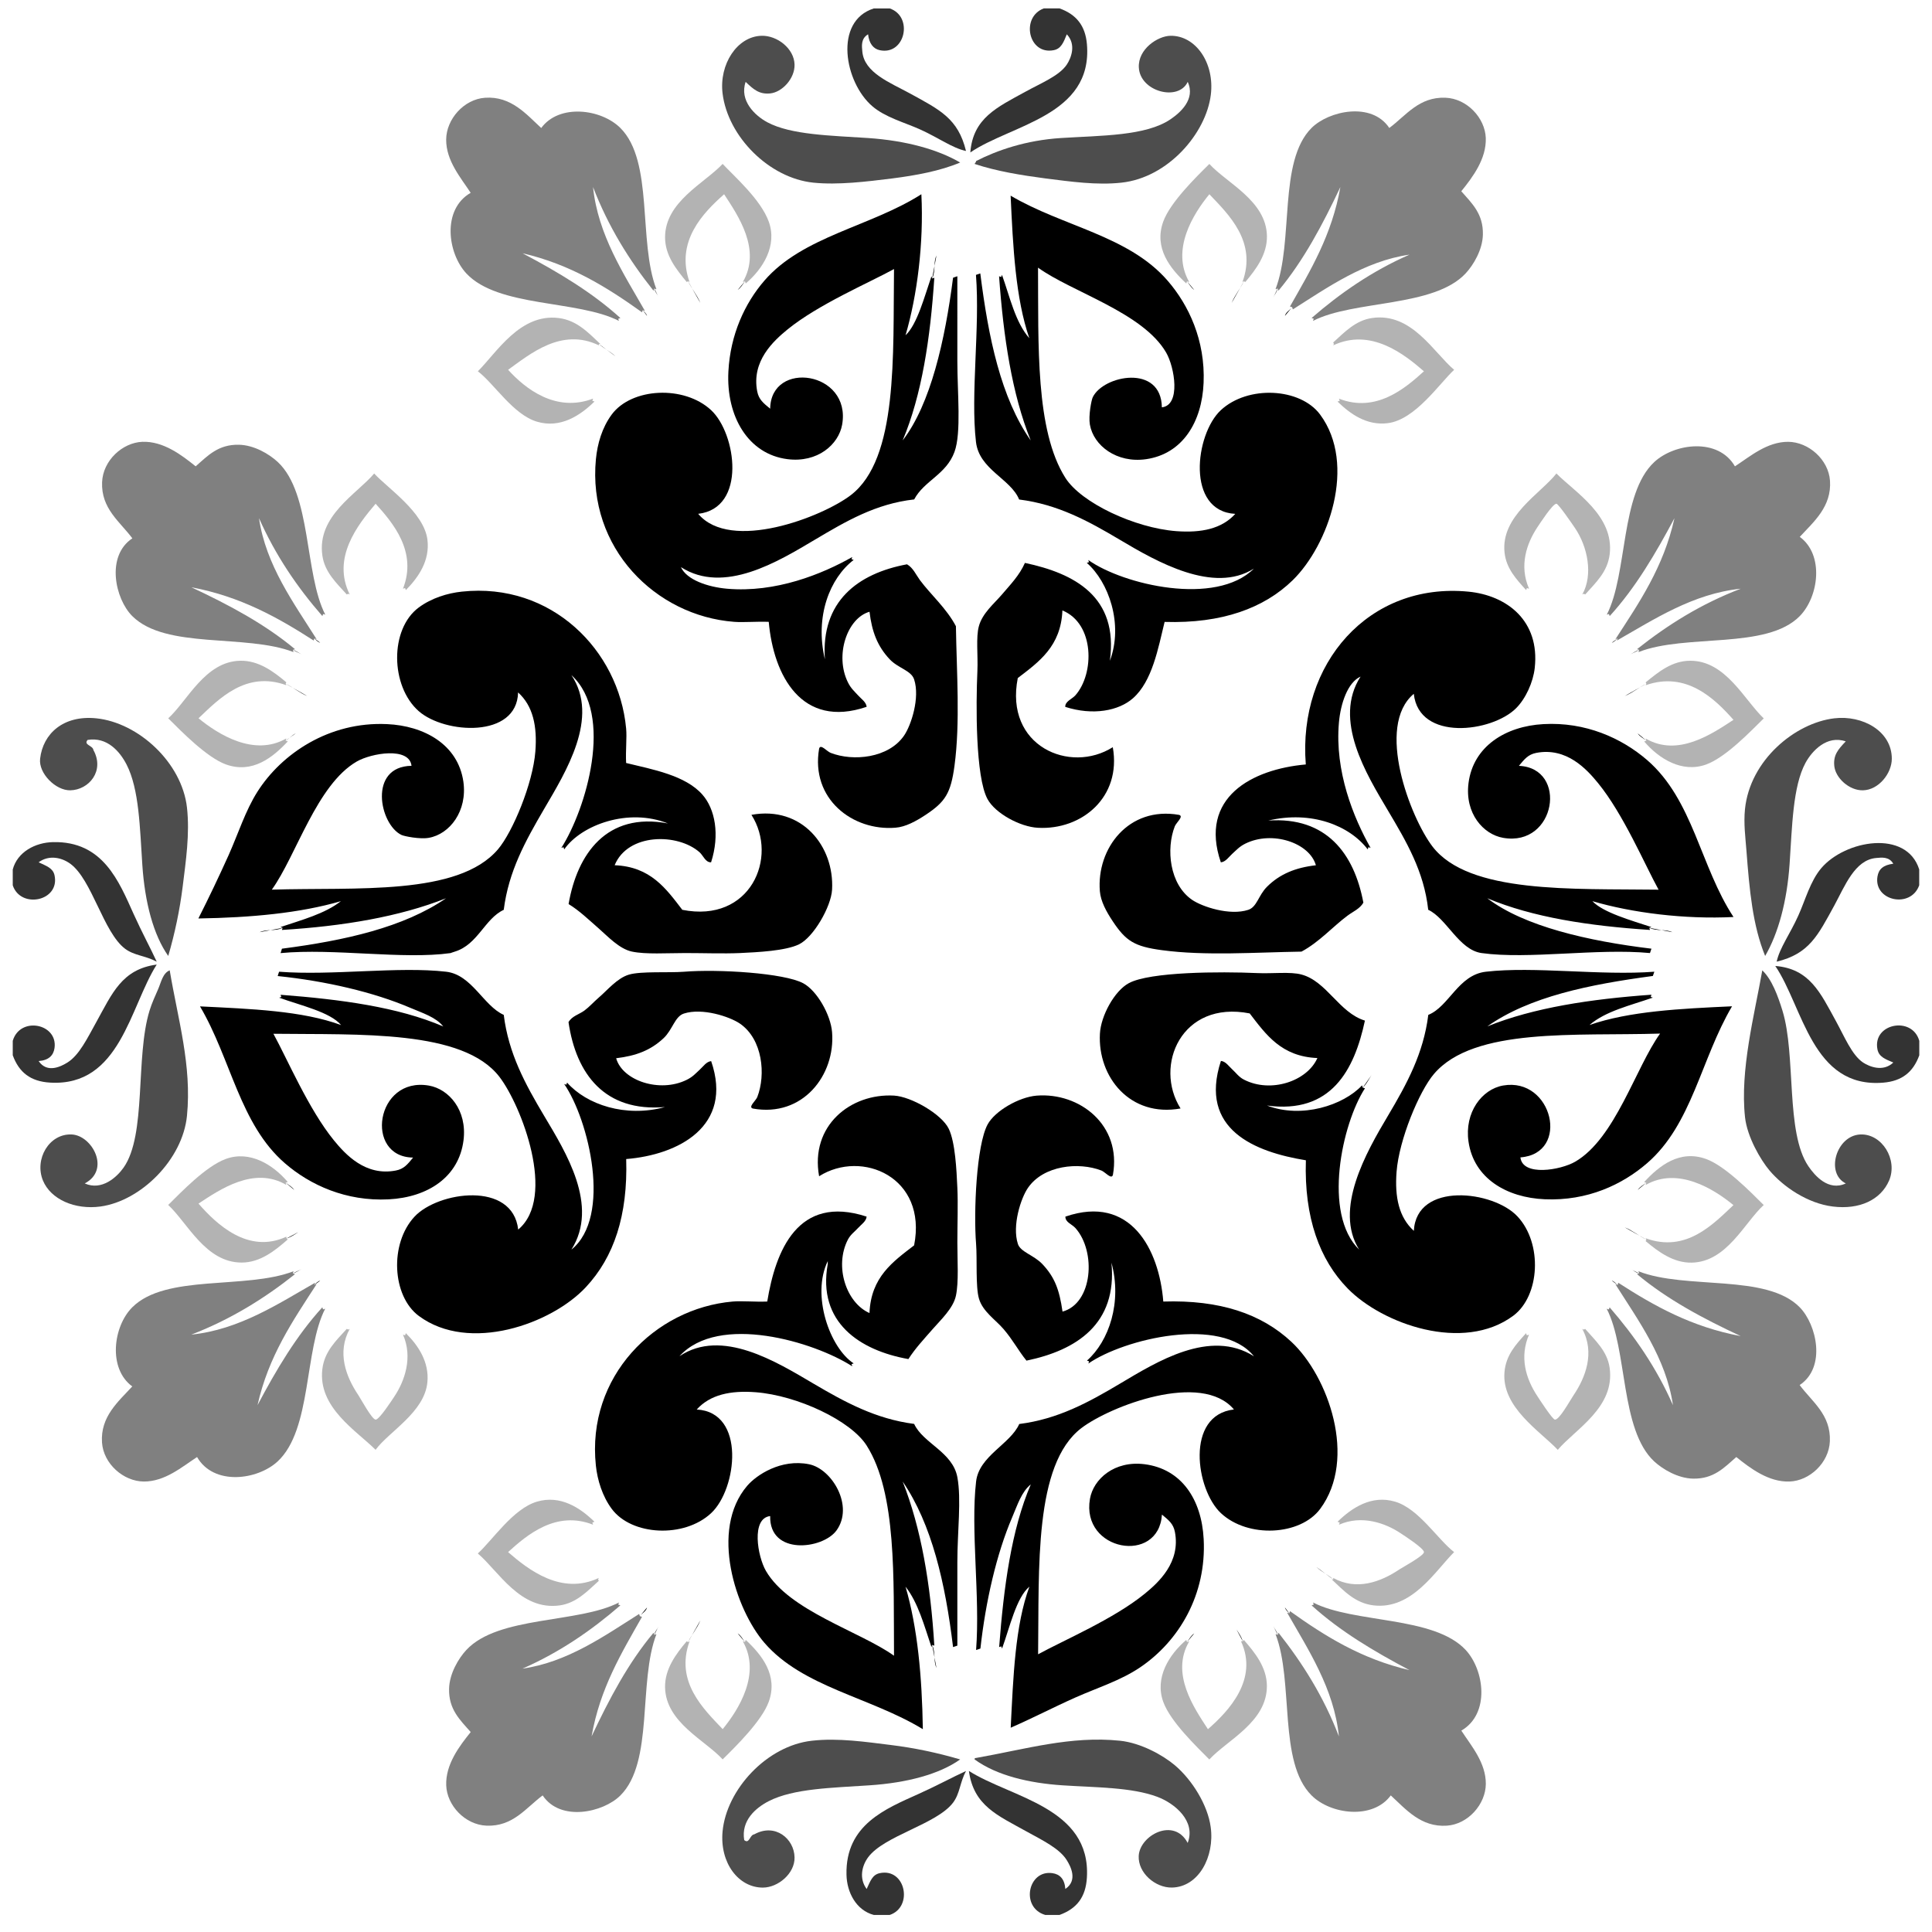 <?xml version="1.0" encoding="utf-8"?>
<!-- Generator: Adobe Illustrator 16.0.0, SVG Export Plug-In . SVG Version: 6.00 Build 0)  -->
<!DOCTYPE svg PUBLIC "-//W3C//DTD SVG 1.1//EN" "http://www.w3.org/Graphics/SVG/1.1/DTD/svg11.dtd">
<svg version="1.1" id="Layer_1" xmlns="http://www.w3.org/2000/svg" xmlns:xlink="http://www.w3.org/1999/xlink" x="0px" y="0px"
	 width="50px" height="50px" viewBox="0 0 50 50" enable-background="new 0 0 50 50" xml:space="preserve">
<g>
	<path fill="#4D4D4D" d="M4.839,28.876c0.128-1.304-0.235-2.499-0.447-3.764c-0.18,0.073-0.221,0.306-0.298,0.484
		c-0.076,0.177-0.163,0.36-0.224,0.559c-0.371,1.207-0.073,3.211-0.671,4.062c-0.171,0.244-0.562,0.608-1.006,0.41
		c0.675-0.352,0.193-1.241-0.335-1.267C1.271,29.332,0.884,30,1.112,30.553c0.202,0.487,0.826,0.762,1.491,0.671
		C3.646,31.079,4.727,30.01,4.839,28.876z"/>
	<path fill="#4D4D4D" d="M1.82,20.453c0.48-0.01,0.896-0.5,0.597-1.043c-0.014-0.12-0.263-0.128-0.15-0.261
		c0.506-0.083,0.833,0.298,1.007,0.634c0.331,0.642,0.345,1.647,0.41,2.609c0.065,0.966,0.287,1.805,0.67,2.348
		c0.173-0.591,0.299-1.196,0.373-1.789c0.082-0.663,0.188-1.367,0.112-2.05C4.708,19.733,3.578,18.7,2.491,18.59
		c-0.853-0.086-1.379,0.398-1.453,1.045C0.994,20.014,1.443,20.462,1.82,20.453z"/>
	<path fill="#4D4D4D" d="M19.521,47.472c-0.12,0.014-0.128,0.263-0.261,0.149c-0.084-0.507,0.298-0.834,0.634-1.007
		c0.643-0.33,1.648-0.345,2.608-0.41c0.967-0.064,1.806-0.286,2.347-0.67c-0.596-0.175-1.19-0.299-1.789-0.373
		c-0.652-0.08-1.365-0.188-2.049-0.111c-1.167,0.13-2.21,1.264-2.311,2.348c-0.075,0.81,0.408,1.453,1.043,1.453
		c0.394-0.001,0.83-0.366,0.82-0.783C20.554,47.587,20.063,47.173,19.521,47.472z"/>
	<path fill="#4D4D4D" d="M21.049,4.727c0.636,0.065,1.376-0.026,2.05-0.11c0.606-0.078,1.227-0.191,1.75-0.411
		c-0.577-0.337-1.399-0.567-2.384-0.634c-0.959-0.064-1.998-0.08-2.609-0.409c-0.314-0.169-0.727-0.556-0.559-1.044
		c0.211,0.203,0.356,0.325,0.633,0.299c0.311-0.03,0.642-0.385,0.633-0.746c-0.01-0.416-0.45-0.758-0.857-0.746
		c-0.631,0.019-1.097,0.738-1.006,1.491C18.836,3.535,19.906,4.61,21.049,4.727z"/>
	<path fill="#4D4D4D" d="M30.403,45.683c-0.299-0.253-0.873-0.577-1.417-0.633c-1.276-0.132-2.435,0.218-3.726,0.446
		c-0.023,0.002-0.044,0.007-0.037,0.038c0.572,0.417,1.412,0.613,2.273,0.67c0.864,0.057,1.793,0.048,2.459,0.299
		c0.448,0.168,1.001,0.628,0.782,1.192c-0.355-0.675-1.24-0.196-1.267,0.335c-0.022,0.439,0.428,0.826,0.857,0.82
		c0.692-0.012,1.111-0.797,1.006-1.565C31.257,46.716,30.853,46.062,30.403,45.683z"/>
	<path fill="#4D4D4D" d="M30.738,2.119c0.209,0.451-0.199,0.801-0.447,0.969c-0.635,0.432-1.785,0.418-2.832,0.484
		c-0.911,0.058-1.657,0.319-2.198,0.596c0,0.038-0.03,0.045-0.037,0.075c0.572,0.19,1.224,0.295,1.826,0.374
		c0.656,0.083,1.337,0.181,1.975,0.11c1.207-0.131,2.188-1.278,2.311-2.273c0.102-0.826-0.394-1.538-1.044-1.528
		c-0.334,0.006-0.843,0.347-0.819,0.82C29.503,2.374,30.5,2.632,30.738,2.119z"/>
	<path fill="#4D4D4D" d="M48.142,29.36c-0.624,0.031-0.903,1.008-0.373,1.267c-0.451,0.21-0.803-0.203-0.969-0.446
		c-0.595-0.877-0.314-2.87-0.67-4.025c-0.12-0.389-0.276-0.812-0.522-1.043c-0.204,1.157-0.58,2.576-0.447,3.801
		c0.056,0.509,0.403,1.105,0.634,1.378c0.357,0.422,0.985,0.853,1.64,0.933c0.69,0.085,1.237-0.172,1.454-0.671
		C49.122,30.01,48.704,29.333,48.142,29.36z"/>
	<path fill="#4D4D4D" d="M45.16,20.939c-0.038,0.379,0.012,0.735,0.038,1.08c0.078,1.021,0.161,1.932,0.484,2.721
		c0.336-0.578,0.566-1.401,0.633-2.386c0.066-0.958,0.081-1.998,0.41-2.609c0.17-0.313,0.555-0.727,1.043-0.558
		c-0.202,0.211-0.324,0.355-0.297,0.633c0.029,0.311,0.385,0.642,0.744,0.633c0.404-0.009,0.745-0.437,0.745-0.818
		c0-0.714-0.756-1.132-1.489-1.045C46.46,18.71,45.29,19.668,45.16,20.939z"/>
</g>
<g>
	<path fill="#333333" d="M4.056,24.963c-0.903,0.12-1.154,0.75-1.565,1.491c-0.234,0.422-0.443,0.856-0.746,1.044
		C1.594,27.591,1.225,27.792,1,27.46c0.263-0.02,0.383-0.146,0.411-0.336c0.09-0.635-0.891-0.83-1.081-0.188v0.374
		c0.162,0.444,0.46,0.679,0.969,0.708C3.111,28.123,3.36,26.057,4.056,24.963z"/>
	<path fill="#333333" d="M1.411,22.651C1.369,22.464,1.205,22.414,1,22.316c0.268-0.198,0.596-0.125,0.82,0.038
		c0.563,0.413,0.854,1.774,1.416,2.199c0.24,0.18,0.513,0.173,0.82,0.335c-0.158-0.345-0.384-0.76-0.596-1.23
		c-0.383-0.848-0.793-1.893-2.087-1.864c-0.46,0.01-0.922,0.253-1.043,0.708v0.41C0.536,23.531,1.558,23.323,1.411,22.651z"/>
	<path fill="#333333" d="M21.907,48.516c0.009,0.459,0.251,0.922,0.708,1.043h0.41c0.618-0.206,0.41-1.228-0.261-1.081
		c-0.189,0.042-0.239,0.205-0.335,0.409c-0.199-0.268-0.127-0.595,0.037-0.819c0.414-0.563,1.774-0.854,2.199-1.415
		c0.18-0.24,0.173-0.514,0.335-0.82c-0.344,0.158-0.761,0.384-1.23,0.595C22.922,46.811,21.878,47.222,21.907,48.516z"/>
	<path fill="#333333" d="M23.547,2.417c-0.504-0.276-1.179-0.531-1.23-1.081c-0.013-0.142-0.041-0.337,0.149-0.448
		c0.025,0.239,0.139,0.376,0.298,0.41c0.661,0.146,0.883-0.87,0.261-1.08h-0.41c-1.044,0.33-0.761,1.916-0.037,2.533
		c0.336,0.288,0.83,0.417,1.23,0.597c0.477,0.214,0.84,0.486,1.192,0.559C24.796,3.067,24.325,2.843,23.547,2.417z"/>
	<path fill="#333333" d="M25.075,45.832c0.122,0.902,0.748,1.152,1.489,1.565c0.422,0.233,0.858,0.443,1.044,0.744
		c0.094,0.151,0.296,0.521-0.037,0.745c-0.02-0.263-0.147-0.382-0.335-0.409c-0.635-0.091-0.831,0.89-0.187,1.081h0.373
		c0.445-0.162,0.678-0.461,0.707-0.969C28.234,46.775,26.17,46.527,25.075,45.832z"/>
	<path fill="#333333" d="M28.13,1.149c-0.04-0.483-0.272-0.773-0.707-0.931h-0.411c-0.605,0.228-0.397,1.214,0.261,1.08
		c0.188-0.038,0.25-0.198,0.336-0.41c0.253,0.267,0.108,0.62,0,0.783c-0.195,0.292-0.668,0.48-1.081,0.708
		c-0.721,0.397-1.347,0.676-1.416,1.566C26.17,3.224,28.283,2.996,28.13,1.149z"/>
	<path fill="#333333" d="M48.589,27.161c0.038,0.188,0.199,0.25,0.41,0.337c-0.267,0.252-0.619,0.107-0.783,0
		c-0.292-0.196-0.48-0.669-0.708-1.082c-0.396-0.721-0.675-1.346-1.564-1.417c0.721,1.058,0.95,3.174,2.795,3.02
		c0.482-0.04,0.773-0.271,0.932-0.708v-0.374C49.488,26.284,48.452,26.487,48.589,27.161z"/>
	<path fill="#333333" d="M47.136,22.466c-0.286,0.335-0.416,0.831-0.596,1.23c-0.215,0.477-0.485,0.839-0.56,1.192
		c0.842-0.205,1.064-0.674,1.491-1.453c0.274-0.503,0.529-1.179,1.08-1.23c0.143-0.013,0.338-0.041,0.447,0.148
		c-0.26,0.034-0.379,0.139-0.41,0.335c-0.099,0.631,0.864,0.834,1.081,0.223v-0.41C49.341,21.458,47.753,21.743,47.136,22.466z"/>
</g>
<path d="M19.447,21.088c0.703,1.1-0.027,2.809-1.789,2.458c-0.42-0.547-0.82-1.117-1.751-1.154c0.343-0.838,1.637-0.833,2.198-0.335
	c0.094,0.083,0.155,0.269,0.298,0.259c0.23-0.716,0.102-1.381-0.224-1.75c-0.44-0.502-1.293-0.653-1.975-0.82
	c-0.016-0.329,0.023-0.651,0-0.895c-0.189-2.028-1.938-3.786-4.249-3.54c-0.373,0.039-0.789,0.167-1.118,0.411
	c-0.755,0.559-0.736,2.035,0,2.683c0.673,0.591,2.542,0.707,2.571-0.485c0.386,0.349,0.498,0.873,0.447,1.527
	c-0.063,0.828-0.587,2.087-0.969,2.535c-1.034,1.21-3.676,0.975-5.851,1.042c0.632-0.879,1.16-2.716,2.198-3.316
	c0.376-0.217,1.36-0.387,1.417,0.111c-1.125,0.018-0.832,1.514-0.261,1.789c0.072,0.035,0.478,0.116,0.708,0.075
	c0.543-0.095,1.003-0.693,0.895-1.454c-0.14-0.968-1.025-1.447-1.976-1.489c-1.501-0.07-2.732,0.77-3.354,1.75
	c-0.311,0.49-0.496,1.083-0.745,1.64c-0.249,0.553-0.513,1.106-0.783,1.64c1.357-0.022,2.622-0.137,3.689-0.448
	c-0.417,0.328-1.008,0.483-1.565,0.671l0.056,0.019l-0.018,0.055c1.592-0.098,3.037-0.341,4.248-0.82
	c-1.097,0.754-2.611,1.092-4.248,1.305L7.28,24.609l-0.019,0.057c1.383-0.13,3.168,0.172,4.398,0c-0.002,0,0.079-0.028,0.111-0.038
	c0.597-0.182,0.772-0.851,1.267-1.082c0.125-0.997,0.561-1.781,1.043-2.607c0.562-0.961,1.444-2.368,0.708-3.467
	c1.119,1.02,0.372,3.484-0.261,4.472l0.056-0.02l0.019,0.058c0.445-0.638,1.665-1.08,2.684-0.671
	c-1.584-0.302-2.347,0.788-2.571,2.086c0.281,0.172,0.506,0.392,0.782,0.633c0.229,0.2,0.53,0.528,0.857,0.597
	c0.358,0.076,0.907,0.038,1.378,0.038c0.492,0,0.981,0.019,1.417,0c0.464-0.022,1.178-0.056,1.528-0.225
	c0.377-0.183,0.832-0.974,0.857-1.416C21.596,21.905,20.757,20.848,19.447,21.088z"/>
<path d="M19.484,28.689c1.291,0.234,2.139-0.865,2.05-1.976c-0.036-0.452-0.392-1.076-0.746-1.266
	c-0.489-0.265-2.205-0.371-3.093-0.298c-0.389,0.03-1.105-0.018-1.417,0.074c-0.305,0.089-0.564,0.409-0.783,0.595
	c-0.132,0.114-0.244,0.242-0.372,0.336c-0.135,0.099-0.319,0.14-0.41,0.299c0.197,1.349,0.941,2.33,2.497,2.197
	c-1.021,0.279-2.032-0.063-2.534-0.633l-0.019,0.055l-0.056-0.018c0.639,0.927,1.242,3.437,0.187,4.286
	c0.722-1.141-0.145-2.521-0.708-3.466c-0.485-0.815-0.919-1.607-1.043-2.609c-0.526-0.234-0.825-1.041-1.491-1.117
	c-1.242-0.143-2.945,0.106-4.323,0l-0.019,0.055L7.187,25.26c1.246,0.129,2.485,0.418,3.428,0.821
	c0.321,0.137,0.667,0.243,0.857,0.484c-1.173-0.504-2.653-0.701-4.21-0.82l0.019,0.057l-0.056,0.018
	c0.546,0.199,1.319,0.37,1.603,0.709c-1.007-0.372-2.339-0.419-3.652-0.484c0.805,1.364,1.03,3.051,2.199,4.061
	c0.649,0.562,1.581,0.989,2.683,0.933c1.02-0.053,1.818-0.58,1.938-1.528c0.098-0.78-0.377-1.325-0.895-1.416
	c-1.383-0.241-1.678,1.848-0.41,1.863c-0.144,0.175-0.236,0.295-0.447,0.335c-0.786,0.153-1.307-0.42-1.603-0.782
	c-0.653-0.801-1.206-2.104-1.565-2.757c2.23,0.028,4.911-0.111,5.851,1.117c0.567,0.741,1.484,3.115,0.484,3.95
	c-0.144-1.265-2.077-0.986-2.683-0.334c-0.652,0.699-0.582,2.057,0.112,2.57c1.304,0.966,3.432,0.209,4.322-0.745
	c0.727-0.778,1.088-1.856,1.044-3.316c1.349-0.108,2.779-0.847,2.199-2.534c-0.125,0.011-0.209,0.144-0.298,0.223
	c-0.106,0.097-0.178,0.184-0.335,0.261c-0.699,0.346-1.664,0.021-1.826-0.559c0.512-0.061,0.892-0.203,1.23-0.521
	c0.231-0.219,0.289-0.56,0.522-0.635c0.477-0.155,1.188,0.079,1.453,0.261c0.585,0.403,0.674,1.317,0.447,1.901
	C19.558,28.49,19.354,28.651,19.484,28.689z"/>
<path d="M18.031,36.478c0.348-0.386,0.877-0.497,1.528-0.447c1.073,0.083,2.46,0.732,2.87,1.38c0.781,1.229,0.694,3.449,0.708,5.439
	c-0.88-0.63-2.716-1.16-3.316-2.197c-0.217-0.377-0.386-1.36,0.111-1.417c-0.023,1.022,1.355,0.864,1.715,0.374
	c0.461-0.632-0.114-1.595-0.708-1.715c-0.729-0.148-1.366,0.281-1.603,0.559c-0.976,1.143-0.296,3.201,0.447,4.062
	c0.993,1.149,2.739,1.406,4.1,2.235c-0.021-1.358-0.136-2.622-0.448-3.688c0.328,0.417,0.483,1.007,0.671,1.563l0.018-0.056
	l0.056,0.02c-0.096-1.593-0.341-3.038-0.819-4.248c0.755,1.107,1.103,2.623,1.304,4.284l0.056-0.018l0.055-0.019v-2.162
	c0-0.779,0.108-1.625,0-2.199c-0.123-0.653-0.887-0.874-1.118-1.377c-0.994-0.129-1.785-0.56-2.609-1.045
	c-0.958-0.564-2.37-1.441-3.465-0.707c1.017-1.117,3.487-0.373,4.472,0.261l-0.018-0.057l0.055-0.018
	c-0.617-0.403-1.1-1.763-0.671-2.647v0.075c-0.274,1.51,0.831,2.237,2.087,2.46c0.179-0.279,0.393-0.506,0.634-0.782
	c0.199-0.229,0.527-0.531,0.596-0.858c0.076-0.357,0.037-0.906,0.037-1.378c0-0.491,0.02-0.981,0-1.416
	c-0.021-0.464-0.055-1.179-0.223-1.527c-0.183-0.379-0.973-0.833-1.417-0.858c-1.122-0.062-2.174,0.777-1.938,2.087
	c1.107-0.699,2.806,0.023,2.459,1.789c-0.548,0.422-1.118,0.819-1.155,1.752c-0.603-0.266-0.915-1.21-0.559-1.901
	c0.07-0.134,0.179-0.207,0.261-0.298c0.083-0.092,0.214-0.175,0.224-0.297c-1.782-0.583-2.357,0.884-2.572,2.198
	c-0.31,0.013-0.659-0.021-0.895,0c-2.011,0.176-3.786,1.94-3.54,4.247c0.04,0.374,0.167,0.79,0.41,1.118
	c0.514,0.694,1.871,0.765,2.572,0.112C19.074,38.538,19.31,36.547,18.031,36.478z"/>
<path d="M15.832,10.727c-0.252,0.341-0.371,0.757-0.41,1.156c-0.221,2.293,1.542,4.056,3.578,4.21c0.24,0.019,0.576-0.012,0.895,0
	c0.123,1.389,0.852,2.773,2.534,2.199c-0.012-0.124-0.145-0.208-0.224-0.298c-0.096-0.106-0.184-0.178-0.261-0.335
	c-0.346-0.7-0.02-1.663,0.559-1.827c0.061,0.512,0.203,0.891,0.522,1.23c0.218,0.232,0.558,0.289,0.633,0.522
	c0.155,0.476-0.078,1.188-0.261,1.453c-0.402,0.585-1.317,0.674-1.9,0.447c-0.098-0.038-0.261-0.241-0.298-0.111
	c-0.225,1.304,0.868,2.138,1.975,2.048c0.263-0.02,0.533-0.169,0.782-0.333c0.507-0.337,0.65-0.556,0.746-1.268
	c0.151-1.122,0.055-2.427,0.037-3.614c-0.245-0.465-0.648-0.812-0.931-1.192c-0.104-0.142-0.176-0.319-0.335-0.41
	c-1.275,0.238-2.229,0.959-2.125,2.458c-0.264-1.113,0.129-2.101,0.745-2.571l-0.055-0.019l0.018-0.056
	c-0.779,0.441-1.977,0.93-3.242,0.82c-0.495-0.044-1.041-0.228-1.192-0.559c1.119,0.717,2.524-0.15,3.466-0.709
	c0.803-0.476,1.575-0.932,2.571-1.043c0.256-0.486,0.827-0.639,1.043-1.23c0.181-0.492,0.074-1.533,0.074-2.347V7.149l-0.055,0.019
	l-0.056,0.02c-0.208,1.619-0.58,3.271-1.304,4.21c0.496-1.18,0.716-2.638,0.819-4.21l-0.056,0.019l-0.018-0.057
	c-0.18,0.522-0.37,1.249-0.671,1.527c0.302-1.026,0.474-2.382,0.41-3.65c-1.318,0.84-3.07,1.087-4.062,2.235
	c-0.509,0.588-0.882,1.399-0.932,2.348c-0.062,1.17,0.515,2.145,1.528,2.273c0.78,0.099,1.325-0.378,1.416-0.895
	c0.241-1.382-1.846-1.68-1.863-0.411c-0.174-0.143-0.294-0.236-0.335-0.446c-0.153-0.787,0.421-1.307,0.783-1.604
	c0.801-0.652,2.104-1.205,2.757-1.564c-0.029,2.229,0.111,4.91-1.118,5.851c-0.743,0.568-3.112,1.483-3.95,0.484
	c1.262-0.146,0.985-2.079,0.335-2.683C17.703,9.963,16.346,10.034,15.832,10.727z"/>
<path d="M34.167,39.049c0.965-1.303,0.208-3.432-0.745-4.322c-0.778-0.727-1.855-1.09-3.316-1.043
	c-0.107-1.35-0.846-2.779-2.534-2.198c-0.002,0.149,0.169,0.194,0.261,0.297c0.542,0.611,0.446,1.948-0.335,2.161
	c-0.082-0.575-0.207-0.896-0.521-1.229c-0.223-0.235-0.566-0.312-0.634-0.521c-0.155-0.477,0.078-1.189,0.261-1.453
	c0.403-0.585,1.316-0.674,1.9-0.448c0.098,0.038,0.261,0.243,0.298,0.113c0.231-1.289-0.863-2.14-1.976-2.051
	c-0.452,0.037-1.075,0.392-1.267,0.746c-0.289,0.535-0.365,2.267-0.298,3.093c0.031,0.387-0.017,1.106,0.075,1.416
	c0.096,0.332,0.435,0.551,0.633,0.783c0.245,0.284,0.382,0.556,0.596,0.82c1.292-0.268,2.353-0.946,2.199-2.535
	c0.279,1.023-0.063,2.031-0.634,2.535l0.056,0.018l-0.019,0.057c0.927-0.64,3.437-1.242,4.286-0.187
	c-1.141-0.723-2.521,0.146-3.467,0.707c-0.814,0.485-1.607,0.919-2.608,1.045c-0.233,0.525-1.041,0.823-1.117,1.49
	c-0.145,1.251,0.107,2.973,0,4.359l0.056-0.018l0.056-0.02c0.135-1.227,0.42-2.457,0.82-3.391c0.137-0.32,0.244-0.667,0.484-0.857
	c-0.503,1.174-0.7,2.653-0.819,4.21l0.055-0.018l0.02,0.056c0.199-0.546,0.369-1.32,0.708-1.602
	c-0.372,1.007-0.418,2.339-0.484,3.651c0.605-0.265,1.106-0.529,1.677-0.783c0.571-0.254,1.17-0.438,1.677-0.782
	c1.004-0.681,1.715-1.881,1.64-3.316c-0.054-1.034-0.579-1.817-1.528-1.938c-0.783-0.1-1.326,0.384-1.415,0.895
	c-0.237,1.355,1.78,1.71,1.863,0.408c0.174,0.145,0.294,0.236,0.335,0.448c0.152,0.786-0.421,1.308-0.783,1.603
	c-0.8,0.653-2.104,1.206-2.757,1.565c0.029-2.229-0.111-4.91,1.117-5.852c0.744-0.568,3.112-1.483,3.951-0.484
	c-1.266,0.145-0.987,2.078-0.336,2.684C32.297,39.813,33.653,39.743,34.167,39.049z"/>
<path d="M31.969,13.299c-0.349,0.386-0.875,0.496-1.528,0.447c-1.073-0.082-2.458-0.731-2.869-1.379
	c-0.78-1.23-0.695-3.45-0.708-5.44c0.878,0.633,2.715,1.16,3.316,2.198c0.218,0.375,0.386,1.36-0.111,1.417
	c-0.017-1.126-1.515-0.832-1.789-0.261c-0.035,0.072-0.114,0.478-0.074,0.708c0.095,0.544,0.693,1.003,1.453,0.895
	c0.947-0.136,1.448-0.964,1.49-1.976c0.046-1.102-0.386-2.015-0.932-2.645c-1.007-1.164-2.706-1.399-4.062-2.199
	c0.061,1.33,0.127,2.655,0.484,3.69c-0.365-0.419-0.501-1.065-0.708-1.641l-0.02,0.056l-0.055-0.019
	c0.113,1.577,0.333,3.044,0.819,4.249c-0.772-1.103-1.095-2.657-1.305-4.323l-0.056,0.019l-0.056,0.019
	c0.106,1.378-0.143,3.082,0,4.322c0.082,0.718,0.901,0.955,1.117,1.491c0.999,0.125,1.789,0.556,2.608,1.043
	c0.963,0.574,2.424,1.404,3.467,0.746c-0.984,0.98-3.381,0.42-4.286-0.224l0.019,0.056l-0.056,0.02
	c0.559,0.486,0.955,1.582,0.596,2.534c0.228-1.661-0.915-2.262-2.198-2.534c-0.143,0.322-0.367,0.551-0.596,0.819
	c-0.198,0.232-0.506,0.483-0.596,0.82c-0.079,0.288-0.02,0.75-0.038,1.156c-0.04,0.878-0.05,2.742,0.261,3.316
	c0.2,0.371,0.844,0.72,1.305,0.744c1.131,0.063,2.168-0.789,1.938-2.086c-1.106,0.701-2.807-0.024-2.459-1.789
	c0.548-0.42,1.117-0.82,1.155-1.75c0.837,0.343,0.832,1.637,0.335,2.198c-0.083,0.094-0.269,0.155-0.261,0.298
	c0.716,0.23,1.382,0.103,1.752-0.223c0.501-0.442,0.652-1.295,0.819-1.976c1.49,0.046,2.578-0.36,3.316-1.08
	c0.923-0.902,1.667-2.993,0.708-4.287c-0.514-0.693-1.869-0.765-2.571-0.111C30.927,11.239,30.689,13.231,31.969,13.299z"/>
<path d="M38.9,28.093c-0.552,0.097-1.004,0.699-0.895,1.453c0.137,0.951,0.99,1.45,1.975,1.491c1.104,0.047,2.007-0.38,2.646-0.933
	c1.163-1.003,1.394-2.697,2.199-4.061c-1.331,0.061-2.656,0.125-3.689,0.484c0.421-0.363,1.061-0.506,1.64-0.709l-0.056-0.018
	l0.019-0.057c-1.576,0.113-3.045,0.334-4.248,0.82c1.093-0.771,2.642-1.085,4.285-1.305l0.019-0.055l0.019-0.055
	c-1.386,0.106-3.108-0.145-4.359,0c-0.717,0.082-0.953,0.902-1.491,1.117c-0.124,0.999-0.556,1.789-1.043,2.609
	c-0.572,0.961-1.403,2.423-0.746,3.466c-0.953-0.927-0.443-3.261,0.15-4.175l-0.057-0.018l-0.019-0.057
	c-0.485,0.517-1.562,0.865-2.46,0.521c1.66,0.227,2.261-0.916,2.535-2.198c-0.668-0.204-0.986-1.016-1.641-1.192
	c-0.288-0.079-0.751-0.019-1.155-0.038c-0.945-0.042-2.77-0.035-3.316,0.262c-0.37,0.2-0.721,0.843-0.746,1.304
	c-0.062,1.129,0.787,2.174,2.087,1.938c-0.699-1.107,0.024-2.806,1.789-2.46c0.422,0.549,0.82,1.117,1.752,1.155
	c-0.266,0.603-1.21,0.915-1.9,0.559c-0.136-0.069-0.207-0.179-0.299-0.261c-0.092-0.083-0.176-0.215-0.298-0.223
	c-0.581,1.781,0.886,2.357,2.199,2.571c-0.047,1.49,0.36,2.579,1.08,3.316c0.9,0.923,2.992,1.667,4.286,0.708
	c0.693-0.514,0.764-1.871,0.111-2.57c-0.624-0.672-2.615-0.909-2.683,0.372c-0.387-0.351-0.497-0.873-0.447-1.528
	c0.063-0.828,0.585-2.085,0.969-2.534c1.035-1.212,3.675-0.975,5.851-1.043c-0.633,0.879-1.16,2.715-2.198,3.316
	c-0.376,0.218-1.36,0.387-1.417-0.112C40.647,29.856,40.182,27.869,38.9,28.093z"/>
<path d="M39.943,18.74c-0.98,0.054-1.817,0.576-1.938,1.527c-0.1,0.787,0.385,1.327,0.895,1.416c1.372,0.241,1.686-1.81,0.409-1.863
	c0.145-0.174,0.236-0.293,0.447-0.335c0.786-0.152,1.308,0.421,1.603,0.783c0.653,0.8,1.206,2.104,1.565,2.757
	c-2.229-0.03-4.911,0.11-5.852-1.118c-0.568-0.744-1.484-3.111-0.483-3.951c0.133,1.238,2.022,0.997,2.646,0.374
	c0.251-0.25,0.443-0.674,0.484-1.044c0.136-1.223-0.722-1.877-1.714-1.974c-2.586-0.251-4.419,1.869-4.211,4.472
	c-1.389,0.123-2.773,0.851-2.199,2.533c0.125-0.01,0.209-0.143,0.298-0.223c0.107-0.095,0.179-0.183,0.336-0.261
	c0.699-0.346,1.664-0.02,1.826,0.56c-0.524,0.059-0.936,0.226-1.268,0.559c-0.22,0.22-0.257,0.523-0.484,0.595
	c-0.477,0.156-1.188-0.079-1.453-0.26c-0.586-0.404-0.674-1.317-0.447-1.901c0.038-0.098,0.242-0.261,0.111-0.297
	c-1.307-0.23-2.138,0.87-2.05,1.974c0.021,0.264,0.17,0.534,0.336,0.783c0.337,0.506,0.557,0.649,1.268,0.744
	c1.124,0.152,2.427,0.056,3.614,0.038c0.463-0.248,0.812-0.649,1.192-0.931c0.14-0.105,0.319-0.177,0.41-0.336
	c-0.239-1.275-0.961-2.229-2.46-2.125c1.114-0.264,2.102,0.128,2.572,0.746l0.019-0.058l0.056,0.02
	c-0.441-0.779-0.931-1.977-0.82-3.242c0.043-0.495,0.227-1.041,0.56-1.192c-0.72,1.118,0.15,2.524,0.708,3.465
	c0.476,0.802,0.934,1.574,1.043,2.57c0.477,0.222,0.794,1.036,1.379,1.12c1.22,0.17,2.988-0.129,4.36,0l0.019-0.057l0.019-0.056
	c-1.633-0.197-3.293-0.575-4.248-1.305c1.181,0.496,2.637,0.716,4.211,0.82l-0.019-0.055l0.056-0.019
	c-0.524-0.174-1.248-0.374-1.528-0.671c1.027,0.302,2.384,0.474,3.652,0.41c-0.858-1.302-1.044-3.032-2.236-4.062
	C41.964,19.098,41.028,18.679,39.943,18.74z"/>
<g>
	<path fill="#808080" d="M8.361,33.888l-0.019-0.055c-0.669,0.733-1.191,1.614-1.677,2.532c0.283-1.269,0.917-2.188,1.528-3.13
		l-0.056,0.02l0.019-0.058c-0.951,0.542-1.965,1.216-3.205,1.343c1.022-0.394,1.895-0.938,2.684-1.565l-0.057-0.019L7.597,32.9
		c-1.241,0.478-3.306,0.064-4.174,0.933c-0.495,0.494-0.633,1.584,0,2.048C3.066,36.27,2.594,36.66,2.64,37.334
		c0.038,0.548,0.554,1.004,1.081,1.008c0.55,0.002,0.988-0.379,1.379-0.634c0.433,0.749,1.565,0.597,2.087,0.112
		c0.887-0.826,0.682-2.888,1.229-3.951L8.361,33.888z"/>
	<path fill="#808080" d="M3.423,15.944c0.869,0.868,2.937,0.454,4.174,0.932L7.578,16.82l0.057-0.019
		c-0.778-0.649-1.709-1.148-2.684-1.603c1.277,0.24,2.246,0.787,3.167,1.379l0.019-0.055l0.056,0.019
		c-0.586-0.929-1.314-1.916-1.49-3.131c0.427,0.964,0.991,1.79,1.64,2.534l0.019-0.055l0.056,0.018
		c-0.542-1.054-0.351-3.131-1.229-3.95c-0.225-0.209-0.614-0.439-1.007-0.447c-0.531-0.011-0.801,0.279-1.118,0.559
		c-0.364-0.293-0.836-0.654-1.379-0.635c-0.517,0.02-1.021,0.485-1.043,1.045c-0.027,0.686,0.46,1.019,0.783,1.453
		C2.736,14.389,2.978,15.5,3.423,15.944z"/>
	<path fill="#808080" d="M15.31,44.938c0.219-1.247,0.774-2.158,1.305-3.094l-0.056-0.019l-0.018-0.056
		c-0.891,0.563-1.856,1.25-3.019,1.415c0.967-0.424,1.789-0.993,2.534-1.638L16,41.527l0.019-0.055
		c-1.052,0.544-3.125,0.341-3.95,1.229c-0.202,0.217-0.439,0.612-0.447,1.007c-0.011,0.53,0.28,0.801,0.56,1.117
		c-0.293,0.364-0.653,0.836-0.634,1.379c0.018,0.517,0.483,1.021,1.043,1.044c0.687,0.027,1.019-0.461,1.453-0.783
		c0.458,0.688,1.568,0.445,2.013,0c0.868-0.867,0.454-2.938,0.932-4.174l-0.056,0.019l-0.019-0.055
		C16.262,43.031,15.768,43.966,15.31,44.938z"/>
	<path fill="#808080" d="M12.068,7.075c0.825,0.887,2.886,0.684,3.95,1.23L16,8.25l0.056-0.019
		c-0.735-0.668-1.616-1.192-2.534-1.677c1.25,0.29,2.194,0.886,3.093,1.528l0.019-0.055l0.056,0.018
		c-0.542-0.95-1.216-1.966-1.342-3.204c0.394,1.022,0.936,1.895,1.565,2.683l0.019-0.057l0.056,0.019
		c-0.478-1.24-0.064-3.307-0.932-4.173c-0.496-0.496-1.585-0.634-2.049,0c-0.388-0.357-0.779-0.829-1.454-0.783
		c-0.547,0.038-1.003,0.555-1.006,1.082c-0.003,0.55,0.378,0.987,0.634,1.378C11.432,5.421,11.583,6.554,12.068,7.075z"/>
	<path fill="#808080" d="M37.932,42.701c-0.825-0.886-2.888-0.682-3.951-1.229l0.019,0.055l-0.056,0.02
		c0.735,0.668,1.616,1.19,2.534,1.676c-1.249-0.29-2.194-0.885-3.093-1.527l-0.019,0.056l-0.057-0.02
		c0.541,0.952,1.216,1.966,1.342,3.206c-0.392-1.024-0.939-1.893-1.564-2.683l-0.019,0.055l-0.057-0.019
		c0.478,1.241,0.063,3.307,0.932,4.174c0.495,0.495,1.586,0.633,2.05,0c0.388,0.356,0.779,0.829,1.453,0.783
		c0.547-0.037,1.003-0.554,1.007-1.08c0.003-0.551-0.379-0.988-0.634-1.38C38.567,44.355,38.416,43.223,37.932,42.701z"/>
	<path fill="#808080" d="M34.689,4.84c-0.22,1.248-0.774,2.157-1.305,3.093L33.44,7.95l0.019,0.057
		c0.891-0.563,1.856-1.25,3.019-1.417c-0.967,0.424-1.789,0.994-2.534,1.64l0.056,0.019L33.98,8.305
		c1.053-0.544,3.125-0.343,3.951-1.23c0.202-0.217,0.438-0.611,0.446-1.005c0.012-0.533-0.279-0.803-0.559-1.12
		c0.292-0.363,0.652-0.836,0.634-1.378c-0.019-0.517-0.483-1.021-1.044-1.043c-0.687-0.026-1.019,0.46-1.453,0.783
		c-0.457-0.687-1.567-0.445-2.013,0c-0.868,0.869-0.454,2.936-0.932,4.173l0.057-0.019l0.019,0.057
		C33.737,6.745,34.231,5.81,34.689,4.84z"/>
	<path fill="#808080" d="M46.577,33.833c-0.859-0.879-2.944-0.448-4.175-0.933l0.02,0.056l-0.056,0.019
		c0.777,0.651,1.708,1.148,2.683,1.603c-1.277-0.238-2.245-0.785-3.168-1.38l-0.019,0.058l-0.056-0.02
		c0.587,0.93,1.314,1.916,1.49,3.13c-0.424-0.966-0.993-1.788-1.639-2.532l-0.02,0.055l-0.056-0.019
		c0.545,1.054,0.343,3.125,1.229,3.951c0.218,0.201,0.611,0.438,1.007,0.446c0.531,0.01,0.801-0.28,1.118-0.559
		c0.364,0.292,0.836,0.652,1.378,0.634c0.518-0.018,1.021-0.483,1.044-1.044c0.027-0.688-0.46-1.019-0.782-1.453
		C47.268,35.385,47.015,34.28,46.577,33.833z"/>
	<path fill="#808080" d="M41.639,15.889l0.02,0.055c0.67-0.734,1.188-1.619,1.676-2.534c-0.282,1.271-0.916,2.19-1.527,3.131
		l0.056-0.019l-0.019,0.055c0.95-0.54,1.966-1.214,3.205-1.341c-1.025,0.391-1.895,0.938-2.683,1.564l0.056,0.019l-0.02,0.057
		c1.234-0.484,3.315-0.055,4.175-0.932c0.491-0.501,0.636-1.583,0-2.05c0.356-0.387,0.828-0.779,0.782-1.453
		c-0.038-0.547-0.554-1.002-1.08-1.007c-0.551-0.002-0.989,0.38-1.38,0.635c-0.433-0.749-1.565-0.597-2.087-0.112
		c-0.886,0.824-0.684,2.886-1.229,3.95L41.639,15.889z"/>
</g>
<g>
	<path fill="#B3B3B3" d="M5.137,31.149c0.551-0.363,1.438-0.975,2.272-0.484l-0.018-0.057l0.056-0.018
		c-0.38-0.448-0.98-0.823-1.602-0.597c-0.519,0.188-1.166,0.871-1.492,1.191c0.503,0.467,0.968,1.491,1.901,1.491
		c0.481,0,0.862-0.308,1.192-0.597l-0.031-0.03L7.41,32.006C6.425,32.461,5.604,31.685,5.137,31.149z"/>
	<path fill="#B3B3B3" d="M6.218,17.1c-0.911,0.017-1.366,1.039-1.864,1.49c0.346,0.344,1,1.015,1.492,1.193
		c0.687,0.248,1.218-0.184,1.602-0.596l-0.056-0.02l0.018-0.056c-0.833,0.479-1.764-0.105-2.272-0.522
		c0.523-0.496,1.224-1.237,2.272-0.856l-0.018-0.038l0.018-0.037C7.079,17.379,6.691,17.09,6.218,17.1z"/>
	<path fill="#B3B3B3" d="M10.484,34.56l-0.055-0.02c0.259,0.587,0.047,1.196-0.224,1.603c-0.055,0.083-0.389,0.6-0.484,0.597
		c-0.096-0.005-0.392-0.552-0.447-0.634c-0.329-0.488-0.555-1.111-0.223-1.714L9.013,34.41l-0.038-0.019
		c-0.28,0.307-0.579,0.586-0.633,1.043c-0.119,0.995,0.893,1.599,1.378,2.087c0.345-0.473,1.268-0.969,1.341-1.751
		c0.049-0.514-0.23-0.945-0.559-1.268L10.484,34.56z"/>
	<path fill="#B3B3B3" d="M8.975,15.385l0.038-0.019l0.038,0.019c-0.467-0.942,0.198-1.794,0.67-2.348
		c0.446,0.492,1.084,1.24,0.708,2.199l0.055-0.019l0.019,0.055c0.328-0.331,0.626-0.765,0.559-1.304
		c-0.088-0.712-1.037-1.339-1.378-1.714c-0.448,0.531-1.49,1.096-1.341,2.125C8.404,14.807,8.706,15.088,8.975,15.385z"/>
	<path fill="#B3B3B3" d="M13.895,38.863c-0.616,0.183-1.141,0.986-1.529,1.341c0.531,0.448,1.097,1.489,2.125,1.343
		c0.427-0.063,0.708-0.365,1.006-0.635l-0.018-0.037l0.018-0.038c-0.966,0.457-1.825-0.214-2.348-0.669
		c0.491-0.446,1.242-1.084,2.199-0.709l-0.019-0.056l0.056-0.02C15.021,39.027,14.506,38.681,13.895,38.863z"/>
	<path fill="#B3B3B3" d="M14.454,8.23c-0.998-0.12-1.597,0.891-2.087,1.379c0.421,0.319,0.913,1.121,1.529,1.304
		c0.611,0.183,1.126-0.165,1.49-0.522l-0.056-0.018l0.019-0.057c-0.958,0.365-1.748-0.247-2.199-0.746
		c0.564-0.403,1.38-1.1,2.348-0.633V8.901h0.038C15.22,8.605,14.929,8.288,14.454,8.23z"/>
	<path fill="#B3B3B3" d="M19.895,44.043c0.249-0.688-0.184-1.218-0.596-1.603l-0.019,0.056l-0.056-0.019
		c0.478,0.835-0.105,1.766-0.521,2.273c-0.496-0.524-1.238-1.225-0.857-2.273l-0.037,0.019l-0.038-0.019
		c-0.281,0.333-0.568,0.72-0.559,1.192c0.018,0.911,1.039,1.366,1.49,1.864C19.051,45.189,19.716,44.535,19.895,44.043z"/>
	<path fill="#B3B3B3" d="M17.808,7.28l0.037,0.018c-0.371-1.049,0.349-1.787,0.895-2.271c0.361,0.551,0.973,1.437,0.484,2.271
		l0.056-0.018l0.019,0.056c0.448-0.379,0.822-0.98,0.596-1.602c-0.208-0.571-0.877-1.155-1.193-1.492
		c-0.47,0.5-1.492,0.98-1.49,1.901c0,0.474,0.292,0.826,0.559,1.154L17.808,7.28z"/>
	<path fill="#B3B3B3" d="M32.161,42.472l-0.043,0.006c0.454,0.985-0.321,1.807-0.857,2.273c-0.361-0.554-0.974-1.438-0.484-2.273
		l-0.057,0.019l-0.019-0.056c-0.447,0.38-0.822,0.979-0.596,1.603c0.188,0.518,0.87,1.164,1.192,1.491
		c0.466-0.505,1.491-0.969,1.49-1.901c-0.001-0.481-0.307-0.861-0.596-1.192L32.161,42.472z"/>
	<path fill="#B3B3B3" d="M30.105,5.734c-0.249,0.687,0.183,1.218,0.596,1.602L30.72,7.28l0.057,0.018
		c-0.479-0.833,0.104-1.764,0.521-2.271c0.496,0.522,1.237,1.225,0.857,2.271l0.037-0.018l0.037,0.018
		c0.28-0.331,0.568-0.718,0.559-1.192c-0.018-0.91-1.038-1.366-1.49-1.863C30.949,4.587,30.283,5.241,30.105,5.734z"/>
	<path fill="#B3B3B3" d="M35.546,41.547c0.997,0.118,1.597-0.892,2.087-1.379c-0.42-0.319-0.912-1.122-1.527-1.305
		c-0.611-0.183-1.128,0.164-1.491,0.521l0.057,0.02l-0.02,0.056c0.588-0.26,1.198-0.047,1.603,0.225
		c0.082,0.054,0.6,0.388,0.597,0.484c-0.004,0.095-0.551,0.391-0.634,0.446c-0.487,0.328-1.11,0.556-1.714,0.223v0.038h-0.038
		C34.779,41.17,35.07,41.49,35.546,41.547z"/>
	<path fill="#B3B3B3" d="M35.919,10.951c0.712-0.091,1.341-1.037,1.714-1.38c-0.53-0.447-1.096-1.49-2.124-1.341
		c-0.427,0.062-0.709,0.363-1.006,0.633l0.019,0.038l-0.019,0.037c0.966-0.455,1.825,0.216,2.348,0.671
		c-0.491,0.446-1.241,1.083-2.199,0.708l0.02,0.057l-0.057,0.018C34.949,10.718,35.374,11.02,35.919,10.951z"/>
	<path fill="#B3B3B3" d="M41.024,34.392l-0.037,0.019l-0.038-0.019c0.333,0.619,0.083,1.258-0.224,1.714
		c-0.108,0.162-0.369,0.641-0.484,0.634c-0.065-0.005-0.424-0.562-0.447-0.597c-0.315-0.472-0.47-1.028-0.223-1.603l-0.057,0.02
		l-0.019-0.057c-0.263,0.29-0.521,0.566-0.559,1.006c-0.08,0.913,0.929,1.534,1.379,2.013c0.447-0.531,1.49-1.097,1.342-2.125
		C41.595,34.967,41.29,34.696,41.024,34.392z"/>
	<path fill="#B3B3B3" d="M39.515,15.218l0.057,0.019c-0.261-0.597-0.066-1.172,0.223-1.604c0.055-0.08,0.389-0.6,0.485-0.596
		c0.05,0.002,0.395,0.501,0.484,0.634c0.321,0.476,0.473,1.199,0.186,1.714l0.038-0.019l0.037,0.019
		c0.277-0.312,0.578-0.583,0.634-1.043c0.118-0.996-0.895-1.6-1.379-2.088c-0.414,0.525-1.447,1.102-1.342,2.05
		c0.045,0.41,0.305,0.688,0.559,0.968L39.515,15.218z"/>
	<path fill="#B3B3B3" d="M43.782,32.677c0.91-0.018,1.365-1.038,1.863-1.491c-0.345-0.343-1.001-1.014-1.491-1.191
		c-0.688-0.25-1.222,0.181-1.603,0.597l0.056,0.018l-0.018,0.057c0.833-0.479,1.765,0.104,2.272,0.521
		c-0.526,0.494-1.223,1.24-2.272,0.858l0.018,0.036l-0.018,0.038C42.921,32.398,43.308,32.686,43.782,32.677z"/>
	<path fill="#B3B3B3" d="M43.745,17.1c-0.476,0-0.826,0.292-1.155,0.559l0.018,0.037l-0.018,0.038
		c1.049-0.371,1.787,0.348,2.272,0.895c-0.553,0.361-1.438,0.973-2.272,0.484l0.018,0.056l-0.056,0.02
		c0.38,0.448,0.98,0.822,1.603,0.596c0.517-0.188,1.164-0.874,1.491-1.193C45.146,18.12,44.664,17.099,43.745,17.1z"/>
</g>
<path d="M30.72,7.28c0.056,0.077,0.11,0.168,0.187,0.223L30.72,7.28z"/>
<path d="M32.192,7.28c-0.095,0.193-0.233,0.358-0.317,0.559L32.192,7.28z"/>
<path d="M43.001,24.072l0.278,0.052C43.193,24.084,43.098,24.078,43.001,24.072z"/>
<path d="M34.503,40.875l-0.429-0.316C34.207,40.679,34.369,40.757,34.503,40.875z"/>
<path d="M42.683,24.013c0.1,0.047,0.209,0.053,0.318,0.059L42.683,24.013z"/>
<path d="M35.267,28.149c0.117-0.108,0.168-0.248,0.261-0.374L35.267,28.149z"/>
<path d="M42.607,32.08c-0.192-0.093-0.357-0.234-0.559-0.316L42.607,32.08z"/>
<path d="M42.607,30.608c-0.077,0.056-0.168,0.11-0.223,0.187L42.607,30.608z"/>
<path d="M33.254,8.175L33.44,7.95C33.383,8.027,33.276,8.079,33.254,8.175z"/>
<path d="M33.068,7.466l-0.112,0.225C32.993,7.615,33.047,7.551,33.068,7.466z"/>
<path d="M41.862,16.522l-0.148,0.111C41.765,16.623,41.824,16.556,41.862,16.522z"/>
<path d="M42.422,16.82c-0.084,0.022-0.147,0.074-0.224,0.112L42.422,16.82z"/>
<path d="M42.607,19.167l-0.223-0.187C42.434,19.061,42.532,19.109,42.607,19.167z"/>
<path d="M42.607,17.695l-0.559,0.318C42.25,17.929,42.415,17.791,42.607,17.695z"/>
<path d="M17.808,7.28l0.317,0.559C18.041,7.638,17.902,7.474,17.808,7.28z"/>
<path d="M7.578,32.956c0.084-0.021,0.148-0.074,0.225-0.111L7.578,32.956z"/>
<path d="M17.808,42.496c0.094-0.193,0.235-0.357,0.317-0.559L17.808,42.496z"/>
<path d="M19.279,42.496c-0.059-0.076-0.107-0.174-0.187-0.223L19.279,42.496z"/>
<path d="M24.124,42.57l0.061,0.321C24.177,42.782,24.172,42.672,24.124,42.57z"/>
<path d="M8.137,33.255l0.149-0.112C8.232,33.154,8.176,33.211,8.137,33.255z"/>
<path d="M16.932,42.31l0.112-0.223C17.012,42.162,16.948,42.225,16.932,42.31z"/>
<path d="M16.745,41.602l-0.187,0.224C16.616,41.749,16.723,41.698,16.745,41.602z"/>
<path d="M24.184,42.892c0.006,0.096,0.013,0.19,0.052,0.276L24.184,42.892z"/>
<path d="M30.72,42.496l0.187-0.223C30.827,42.322,30.778,42.42,30.72,42.496z"/>
<path d="M33.366,41.751l-0.112-0.149C33.267,41.656,33.323,41.711,33.366,41.751z"/>
<path d="M42.422,32.956l-0.224-0.111C42.274,32.875,42.337,32.939,42.422,32.956z"/>
<path d="M41.862,33.255c-0.038-0.033-0.098-0.103-0.148-0.112L41.862,33.255z"/>
<path d="M33.068,42.31c-0.021-0.083-0.075-0.147-0.112-0.223L33.068,42.31z"/>
<path d="M32.161,42.472c-0.032-0.108-0.097-0.203-0.16-0.3L32.161,42.472z"/>
<path d="M7.392,19.167l0.261-0.187C7.557,19.027,7.486,19.115,7.392,19.167z"/>
<path d="M7.417,32.05c0.109-0.032,0.204-0.098,0.301-0.161L7.417,32.05z"/>
<path d="M7.392,30.608l0.223,0.187C7.56,30.719,7.47,30.664,7.392,30.608z"/>
<path d="M6.999,24.072c-0.097,0.006-0.192,0.012-0.277,0.052L6.999,24.072z"/>
<path d="M7.317,24.013l-0.318,0.059C7.107,24.066,7.218,24.061,7.317,24.013z"/>
<path d="M24.124,7.206c0.051-0.1,0.055-0.212,0.061-0.323L24.124,7.206z"/>
<path d="M24.185,6.883l0.051-0.273C24.196,6.693,24.189,6.787,24.185,6.883z"/>
<path d="M8.137,16.522c0.039,0.042,0.095,0.099,0.149,0.111L8.137,16.522z"/>
<path d="M7.392,17.695c0.194,0.095,0.358,0.233,0.559,0.318L7.392,17.695z"/>
<path d="M7.578,16.82l0.225,0.112C7.726,16.894,7.662,16.842,7.578,16.82z"/>
<path d="M16.932,7.466c0.017,0.085,0.081,0.149,0.112,0.225L16.932,7.466z"/>
<path d="M16.634,8.026l0.111,0.148C16.735,8.124,16.667,8.064,16.634,8.026z"/>
<path d="M15.497,8.901l0.429,0.317C15.792,9.099,15.631,9.019,15.497,8.901z"/>
<path d="M19.279,7.28l-0.187,0.223C19.169,7.448,19.225,7.357,19.279,7.28z"/>
</svg>
